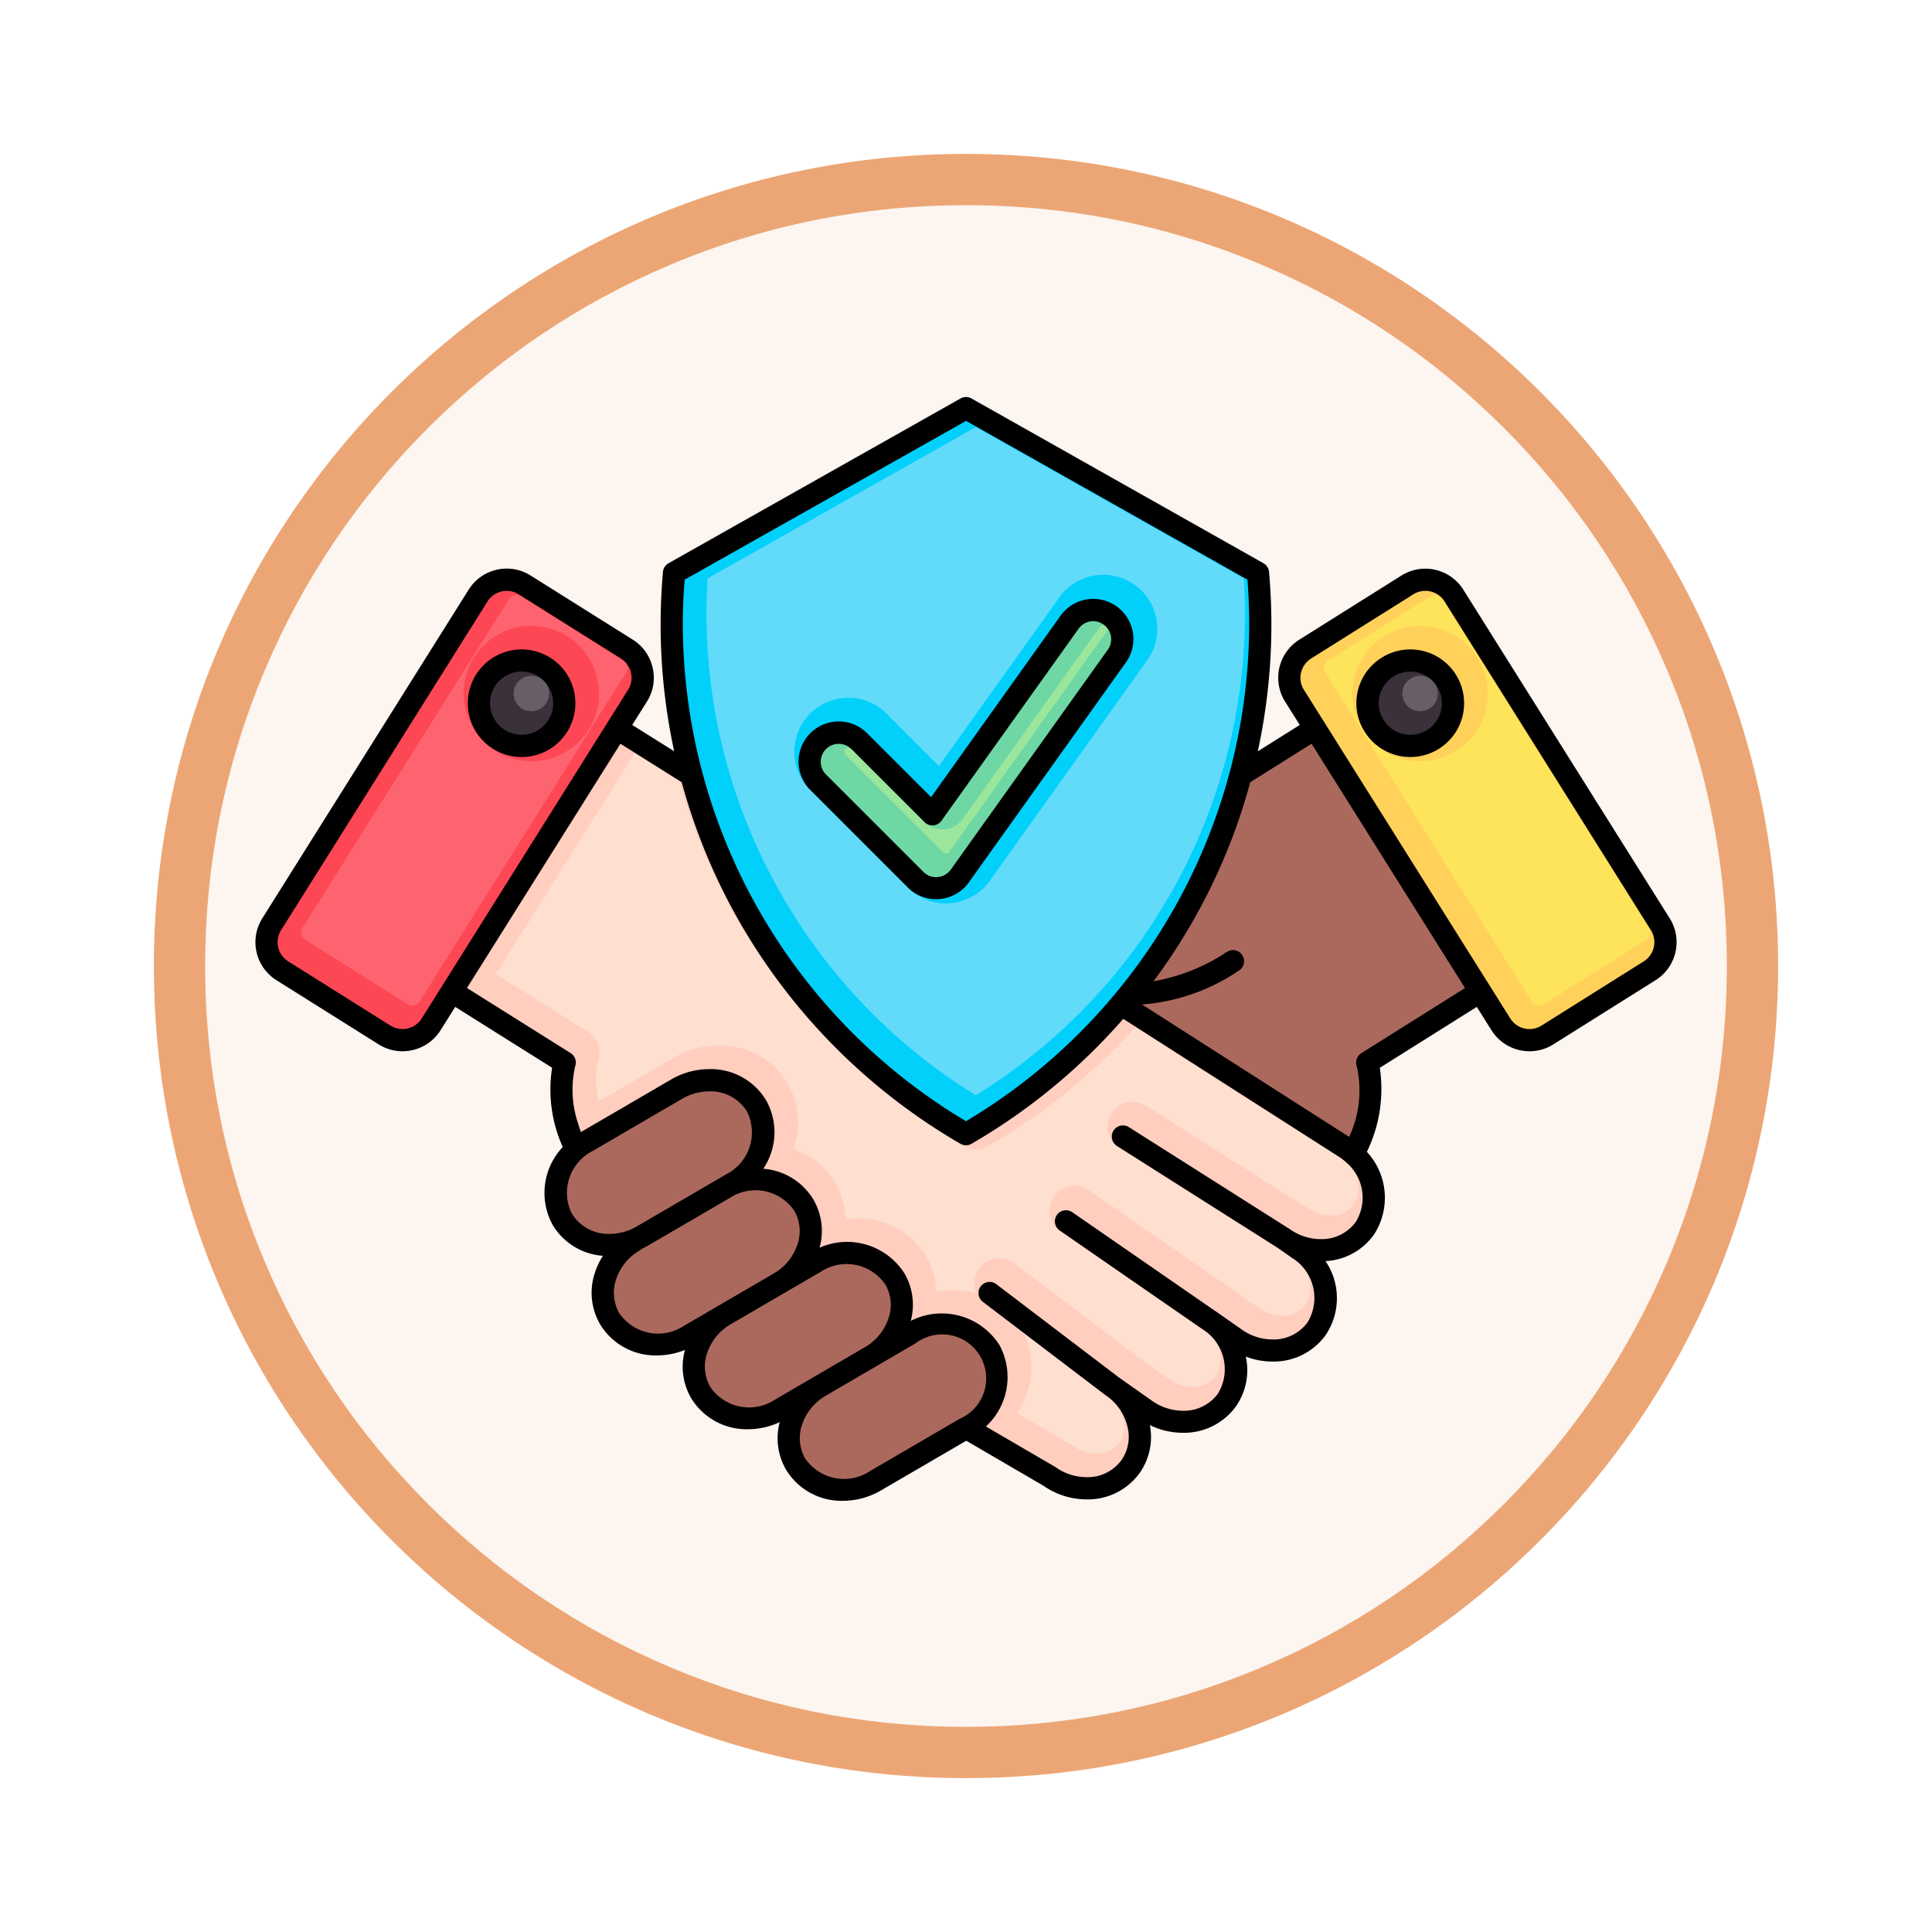 <svg xmlns="http://www.w3.org/2000/svg" xmlns:xlink="http://www.w3.org/1999/xlink" width="113" height="113" viewBox="0 0 113 113">
  <defs>
    <filter id="Trazado_982547" x="0" y="0" width="113" height="113" filterUnits="userSpaceOnUse">
      <feOffset dy="3" input="SourceAlpha"/>
      <feGaussianBlur stdDeviation="3" result="blur"/>
      <feFlood flood-opacity="0.161"/>
      <feComposite operator="in" in2="blur"/>
      <feComposite in="SourceGraphic"/>
    </filter>
  </defs>
  <g id="Grupo_1224220" data-name="Grupo 1224220" transform="translate(-271 -1954.751)">
    <g id="Grupo_1224091" data-name="Grupo 1224091" transform="translate(-84.49 -2620.317)">
      <g id="Grupo_1223183" data-name="Grupo 1223183" transform="translate(364.49 4581.069)">
        <g id="Grupo_1211217" data-name="Grupo 1211217" transform="translate(0)">
          <g id="Grupo_1210736" data-name="Grupo 1210736">
            <g id="Grupo_1210537" data-name="Grupo 1210537">
              <g id="Grupo_1164202" data-name="Grupo 1164202">
                <g id="Grupo_1158168" data-name="Grupo 1158168">
                  <g id="Grupo_1152576" data-name="Grupo 1152576">
                    <g id="Grupo_1148633" data-name="Grupo 1148633">
                      <g id="Grupo_1148525" data-name="Grupo 1148525">
                        <g transform="matrix(1, 0, 0, 1, -9, -6)" filter="url(#Trazado_982547)">
                          <g id="Trazado_982547-2" data-name="Trazado 982547" transform="translate(9 6)" fill="#fcf5f0">
                            <path d="M 47.5 93.5 C 41.289 93.5 35.265 92.284 29.595 89.886 C 24.118 87.569 19.198 84.252 14.973 80.027 C 10.748 75.802 7.431 70.882 5.114 65.405 C 2.716 59.735 1.5 53.711 1.5 47.5 C 1.5 41.289 2.716 35.265 5.114 29.595 C 7.431 24.118 10.748 19.198 14.973 14.973 C 19.198 10.748 24.118 7.431 29.595 5.114 C 35.265 2.716 41.289 1.5 47.5 1.5 C 53.711 1.5 59.735 2.716 65.405 5.114 C 70.882 7.431 75.802 10.748 80.027 14.973 C 84.252 19.198 87.569 24.118 89.886 29.595 C 92.284 35.265 93.5 41.289 93.5 47.5 C 93.5 53.711 92.284 59.735 89.886 65.405 C 87.569 70.882 84.252 75.802 80.027 80.027 C 75.802 84.252 70.882 87.569 65.405 89.886 C 59.735 92.284 53.711 93.5 47.5 93.5 Z" stroke="none"/>
                            <path d="M 47.5 3 C 41.491 3 35.664 4.176 30.18 6.496 C 24.881 8.737 20.122 11.946 16.034 16.034 C 11.946 20.122 8.737 24.881 6.496 30.18 C 4.176 35.664 3 41.491 3 47.5 C 3 53.509 4.176 59.336 6.496 64.82 C 8.737 70.119 11.946 74.878 16.034 78.966 C 20.122 83.054 24.881 86.263 30.18 88.504 C 35.664 90.824 41.491 92 47.5 92 C 53.509 92 59.336 90.824 64.82 88.504 C 70.119 86.263 74.878 83.054 78.966 78.966 C 83.054 74.878 86.263 70.119 88.504 64.82 C 90.824 59.336 92 53.509 92 47.5 C 92 41.491 90.824 35.664 88.504 30.18 C 86.263 24.881 83.054 20.122 78.966 16.034 C 74.878 11.946 70.119 8.737 64.82 6.496 C 59.336 4.176 53.509 3 47.5 3 M 47.5 -7.62939453125e-06 C 73.734 -7.62939453125e-06 95 21.266 95 47.5 C 95 73.734 73.734 95 47.5 95 C 21.266 95 -7.62939453125e-06 73.734 -7.62939453125e-06 47.5 C -7.62939453125e-06 21.266 21.266 -7.62939453125e-06 47.5 -7.62939453125e-06 Z" stroke="none" fill="#eca675"/>
                          </g>
                        </g>
                      </g>
                    </g>
                  </g>
                </g>
              </g>
            </g>
          </g>
        </g>
      </g>
    </g>
    <g id="trust_12914589" transform="translate(285.946 1920.802)">
      <g id="Shadow" transform="translate(0.644 57.819)">
        <g id="Grupo_1224218" data-name="Grupo 1224218" transform="translate(0 0)">
          <g id="Grupo_1224215" data-name="Grupo 1224215" transform="translate(0 10.039)">
            <g id="Grupo_1224210" data-name="Grupo 1224210" transform="translate(8.205 7.048)">
              <path id="Trazado_1180406" data-name="Trazado 1180406" d="M109.91,192.964a3.347,3.347,0,0,1,.664,4.341,3.406,3.406,0,0,1-4.753.591l.864.6A3.227,3.227,0,1,1,103,203.76l-1.563-1.094a3.227,3.227,0,1,1-3.68,5.26l-1.95-1.364a3.227,3.227,0,1,1-3.681,5.26l-16.715-9.743-4.6-2.888c-9.03-5.672-7.038-11.572-7.038-11.572l-9.236-5.8,9.666-15.39,9.236,5.8s4.448-4.359,13.48,1.313h.646L81,178.217c-5.417,3.854-.372,10.606,4.458,7.172S92,180.732,92,180.732a6.037,6.037,0,0,0,3.186,2.533Z" transform="translate(-54.542 -166.428)" fill="#ffcebf"/>
              <path id="Trazado_1180407" data-name="Trazado 1180407" d="M235.149,187.615a7.358,7.358,0,0,1-.806,5.346,3.716,3.716,0,0,0-.408-.327l-14.314-9.372a6.038,6.038,0,0,1-3.186-2.533s-1.717,1.22-6.547,4.656-9.875-3.318-4.458-7.172L212,173.538c9.033-5.672,13.48-1.313,13.48-1.313l9.236-5.8,9.665,15.39Z" transform="translate(-178.975 -166.425)" fill="#ab695d"/>
              <path id="Trazado_1180408" data-name="Trazado 1180408" d="M319.636,279.84l-14.722-9.7,14.314,9.372A3.725,3.725,0,0,1,319.636,279.84Z" transform="translate(-264.268 -253.303)" fill="#fff"/>
            </g>
            <path id="Trazado_1180409" data-name="Trazado 1180409" d="M4.3,143.16a1.978,1.978,0,0,0,.621,2.718l5.986,3.759a1.977,1.977,0,0,0,2.718-.621L25.7,129.787a1.977,1.977,0,0,0-.621-2.718l-5.985-3.759a1.977,1.977,0,0,0-2.718.621Z" transform="translate(-4 -123.01)" fill="#fd4755"/>
            <circle id="Elipse_14741" data-name="Elipse 14741" cx="2.497" cy="2.497" r="2.497" transform="translate(12.422 4.724)" fill="#3a313a"/>
            <g id="Grupo_1224211" data-name="Grupo 1224211" transform="translate(30.541 43.581)">
              <path id="Trazado_1180410" data-name="Trazado 1180410" d="M203.893,392.965a3.4,3.4,0,0,1-1.451,4.556l-5.237,3.053a3.222,3.222,0,1,1-3.229-5.538l5.237-3.053A3.4,3.4,0,0,1,203.893,392.965Z" transform="translate(-192.128 -391.459)" fill="#ab695d"/>
            </g>
            <g id="Grupo_1224212" data-name="Grupo 1224212" transform="translate(24.991 39.396)">
              <path id="Trazado_1180411" data-name="Trazado 1180411" d="M169.7,367.187a3.4,3.4,0,0,1-1.451,4.556l-5.237,3.053a3.222,3.222,0,1,1-3.229-5.539l5.237-3.053a3.4,3.4,0,0,1,4.68.983Z" transform="translate(-157.937 -365.681)" fill="#ab695d"/>
            </g>
            <g id="Grupo_1224213" data-name="Grupo 1224213" transform="translate(19.666 35.079)">
              <path id="Trazado_1180412" data-name="Trazado 1180412" d="M136.9,340.6a3.4,3.4,0,0,1-1.451,4.556l-5.237,3.053a3.222,3.222,0,1,1-3.229-5.538l5.237-3.053A3.4,3.4,0,0,1,136.9,340.6Z" transform="translate(-125.138 -339.089)" fill="#ab695d"/>
            </g>
            <g id="Grupo_1224214" data-name="Grupo 1224214" transform="translate(16.898 29.272)">
              <path id="Trazado_1180413" data-name="Trazado 1180413" d="M119.852,304.826a3.4,3.4,0,0,1-1.451,4.556l-5.237,3.053a3.222,3.222,0,1,1-3.228-5.539l5.237-3.053A3.4,3.4,0,0,1,119.852,304.826Z" transform="translate(-108.087 -303.32)" fill="#ab695d"/>
            </g>
            <path id="Trazado_1180414" data-name="Trazado 1180414" d="M394.186,143.16a1.978,1.978,0,0,1-.621,2.718l-5.986,3.759a1.977,1.977,0,0,1-2.718-.621l-12.075-19.229a1.977,1.977,0,0,1,.621-2.718l5.985-3.759a1.977,1.977,0,0,1,2.718.621Z" transform="translate(-312.665 -123.01)" fill="#ffd15b"/>
            <circle id="Elipse_14742" data-name="Elipse 14742" cx="2.497" cy="2.497" r="2.497" transform="translate(64.404 4.724)" fill="#3a313a"/>
          </g>
          <g id="Grupo_1224217" data-name="Grupo 1224217" transform="translate(23.698)">
            <path id="Trazado_1180415" data-name="Trazado 1180415" d="M184.4,73.811c0-1.013-.049-2.014-.134-3l-17.078-9.638-17.078,9.638c-.086.991-.134,1.992-.134,3a34.41,34.41,0,0,0,17.212,29.818A34.409,34.409,0,0,0,184.4,73.811Z" transform="translate(-149.975 -61.169)" fill="#01d0fb"/>
            <g id="Grupo_1224216" data-name="Grupo 1224216" transform="translate(8.068 11.808)">
              <path id="Trazado_1180416" data-name="Trazado 1180416" d="M207.074,150.169a1.7,1.7,0,0,1-1.2-.5l-5.7-5.7a1.7,1.7,0,0,1,2.4-2.4l4.283,4.283,8.021-11.232a1.7,1.7,0,0,1,2.767,1.975l-9.187,12.865a1.7,1.7,0,0,1-1.243.706C207.167,150.167,207.12,150.169,207.074,150.169Z" transform="translate(-199.672 -133.904)" fill="#6fd7a3"/>
            </g>
          </g>
        </g>
      </g>
      <g id="Base" transform="translate(2.672 58.928)">
        <path id="Trazado_1180417" data-name="Trazado 1180417" d="M121.733,226.444a2.309,2.309,0,0,1-1.326-.43c-.032-.023-.067-.045-.1-.065l-3.218-1.876a4.682,4.682,0,0,0,.415-4.658l4.864,3.7.047.034a2.276,2.276,0,0,1,.931,1.342,1.6,1.6,0,0,1-.217,1.291,1.656,1.656,0,0,1-1.392.662Zm5.629-3.9a2.309,2.309,0,0,1-1.326-.43l-1.925-1.347-7.16-5.447a1.448,1.448,0,0,0-.884-.3,1.461,1.461,0,0,0-1.33,2.066,4.989,4.989,0,0,0-1.422-.2,5.162,5.162,0,0,0-.929.085,4.386,4.386,0,0,0-.592-2.038,4.582,4.582,0,0,0-4.03-2.232,5.173,5.173,0,0,0-.7.047,4.391,4.391,0,0,0-.6-2.133,4.435,4.435,0,0,0-2.455-1.979,4.531,4.531,0,0,0-.314-3.828,4.583,4.583,0,0,0-4.031-2.231,5.265,5.265,0,0,0-2.647.722l-4.374,2.55a5.269,5.269,0,0,1-.041-2.393,1.456,1.456,0,0,0-.613-1.688L86.62,198.4l8.11-12.916,2.631,1.652a35.686,35.686,0,0,0,3.6,8.437,36.087,36.087,0,0,0,12.992,12.886,1.461,1.461,0,0,0,1.463,0,35.941,35.941,0,0,0,8.611-6.952l12.1,7.735a2.489,2.489,0,0,1,.226.183l.009.008h0a1.9,1.9,0,0,1,.457,2.427,1.656,1.656,0,0,1-1.393.662,2.308,2.308,0,0,1-1.323-.428l-.049-.033-9.41-5.964a1.461,1.461,0,0,0-1.564,2.469l9.374,5.94.835.584a1.948,1.948,0,0,1,.713,2.634,1.655,1.655,0,0,1-1.392.661,2.311,2.311,0,0,1-1.327-.43l-1.576-1.1-8.348-5.771a1.461,1.461,0,1,0-1.661,2.4l8.346,5.769a1.947,1.947,0,0,1,.713,2.633A1.657,1.657,0,0,1,127.362,222.548Z" transform="translate(-75.236 -166.408)" fill="#ffdfcf"/>
        <path id="Trazado_1180418" data-name="Trazado 1180418" d="M336.656,200.071a14.492,14.492,0,0,0,3.867-1.756,1.461,1.461,0,1,0-1.554-2.475,13.346,13.346,0,0,1-1.9,1q.412-.634.788-1.272a35.686,35.686,0,0,0,3.6-8.437l2.631-1.652L352.2,198.4l-5.375,3.375a1.457,1.457,0,0,0-.609,1.7,5.083,5.083,0,0,1-.106,2.644Z" transform="translate(-284.68 -166.409)" fill="#ab695d"/>
        <path id="Trazado_1180419" data-name="Trazado 1180419" d="M22.985,152.511a.5.5,0,0,1-.266-.076l-5.986-3.759a.511.511,0,0,1-.161-.7l12.075-19.229a.505.505,0,0,1,.438-.237.5.5,0,0,1,.266.076l5.985,3.759a.516.516,0,0,1,.161.7L23.422,152.274a.5.5,0,0,1-.437.237Zm6.972-22.2a3.959,3.959,0,1,0,2.1.606,3.939,3.939,0,0,0-2.1-.606Z" transform="translate(-16.494 -118.683)" fill="#fe646f"/>
        <path id="Trazado_1180420" data-name="Trazado 1180420" d="M94.06,159.679a1.036,1.036,0,1,1,.879-.485A1.033,1.033,0,0,1,94.06,159.679Z" transform="translate(-80.602 -143.059)" fill="#685e68"/>
        <g id="Grupo_1224219" data-name="Grupo 1224219" transform="translate(16.895 39.095)">
          <path id="Trazado_1180421" data-name="Trazado 1180421" d="M206.331,403.658a1.69,1.69,0,0,1-1.5-.783,1.6,1.6,0,0,1-.11-1.3,2.263,2.263,0,0,1,1.033-1.256l2.916-1.7,2.322-1.354a2.355,2.355,0,0,1,1.182-.328,1.689,1.689,0,0,1,1.5.784,1.6,1.6,0,0,1,.106,1.324,2.276,2.276,0,0,1-1.031,1.234l-5.237,3.053a2.353,2.353,0,0,1-1.182.328h0Z" transform="translate(-190.985 -382.63)" fill="#ab695d"/>
          <path id="Trazado_1180422" data-name="Trazado 1180422" d="M172.139,377.878a1.689,1.689,0,0,1-1.5-.784,1.594,1.594,0,0,1-.11-1.3,2.264,2.264,0,0,1,1.034-1.257l5.237-3.053a2.356,2.356,0,0,1,1.182-.328,1.689,1.689,0,0,1,1.5.784,1.594,1.594,0,0,1,.11,1.3,2.262,2.262,0,0,1-1.028,1.253l-5.244,3.057A2.353,2.353,0,0,1,172.139,377.878Z" transform="translate(-162.343 -361.035)" fill="#ab695d"/>
          <path id="Trazado_1180423" data-name="Trazado 1180423" d="M139.342,351.291a1.69,1.69,0,0,1-1.5-.783,1.594,1.594,0,0,1-.11-1.3,2.264,2.264,0,0,1,1.035-1.257,1.415,1.415,0,0,0,.156-.106c.111-.055.211-.108.3-.163l4.781-2.787a2.354,2.354,0,0,1,1.178-.325,1.689,1.689,0,0,1,1.5.783,1.593,1.593,0,0,1,.11,1.3,2.264,2.264,0,0,1-1.035,1.257l-5.237,3.053A2.357,2.357,0,0,1,139.342,351.291Z" transform="translate(-134.871 -338.764)" fill="#ab695d"/>
          <path id="Trazado_1180424" data-name="Trazado 1180424" d="M122.273,315.531a1.7,1.7,0,0,1-1.507-.781,1.942,1.942,0,0,1,.925-2.558l5.237-3.053a2.341,2.341,0,0,1,1.175-.325,1.7,1.7,0,0,1,1.507.781,1.942,1.942,0,0,1-.925,2.558l-5.237,3.053a2.341,2.341,0,0,1-1.175.325Z" transform="translate(-120.564 -308.814)" fill="#ab695d"/>
        </g>
        <path id="Trazado_1180425" data-name="Trazado 1180425" d="M397.578,152.51a.5.5,0,0,1-.437-.237l-12.075-19.229a.516.516,0,0,1,.161-.7l5.985-3.759a.5.5,0,0,1,.266-.076.505.505,0,0,1,.437.237l12.075,19.229a.511.511,0,0,1-.161.7l-5.986,3.759A.5.5,0,0,1,397.578,152.51Zm-6.972-22.2a3.958,3.958,0,1,0,3.355,1.854A3.949,3.949,0,0,0,390.606,130.307Z" transform="translate(-325.167 -118.682)" fill="#fee45a"/>
        <path id="Trazado_1180426" data-name="Trazado 1180426" d="M414.263,159.679a1.036,1.036,0,1,1,.549-.159A1.032,1.032,0,0,1,414.263,159.679Z" transform="translate(-348.819 -143.059)" fill="#685e68"/>
        <path id="Trazado_1180427" data-name="Trazado 1180427" d="M178.232,107.08a33.143,33.143,0,0,1-15.751-28.117c0-.682.024-1.392.071-2.116L178.232,68l15.68,8.849c.047.724.071,1.434.071,2.116a33.143,33.143,0,0,1-15.751,28.117Zm-7.445-23.25a3.161,3.161,0,0,0-2.235,5.4l5.7,5.7a3.14,3.14,0,0,0,2.235.926c.1,0,.185,0,.268-.011a3.154,3.154,0,0,0,2.3-1.312l9.187-12.866a3.161,3.161,0,1,0-5.145-3.673l-7.018,9.828-3.063-3.064a3.139,3.139,0,0,0-2.235-.926Z" transform="translate(-138.781 -67.998)" fill="#62dbfb"/>
        <path id="Trazado_1180428" data-name="Trazado 1180428" d="M218.107,152.74a.226.226,0,0,1-.158-.071l-5.7-5.7a.239.239,0,1,1,.338-.338l4.283,4.283a1.452,1.452,0,0,0,1.033.428c.04,0,.079,0,.119,0a1.46,1.46,0,0,0,1.07-.607l8.021-11.232a.24.24,0,0,1,.2-.1.232.232,0,0,1,.137.044.239.239,0,0,1,.056.333l-9.186,12.865a.241.241,0,0,1-.18.1Z" transform="translate(-180.409 -127.805)" fill="#9be69d"/>
      </g>
      <g id="Outline" transform="translate(-0.007 57.17)">
        <path id="Trazado_1180429" data-name="Trazado 1180429" d="M23.226,73a2.6,2.6,0,0,0-1.159-1.636l-5.985-3.759a2.626,2.626,0,0,0-3.613.826L.394,87.664a2.624,2.624,0,0,0,.826,3.613l5.986,3.759a2.625,2.625,0,0,0,3.613-.826l.86-1.37L17.346,96.4a8.194,8.194,0,0,0,.623,4.637,3.9,3.9,0,0,0-.592,4.553,3.734,3.734,0,0,0,2.941,1.809,4.22,4.22,0,0,0-.47.993,3.677,3.677,0,0,0,.3,3.005,3.794,3.794,0,0,0,3.329,1.829,4.4,4.4,0,0,0,1.641-.322,3.654,3.654,0,0,0,.354,2.81,3.8,3.8,0,0,0,3.329,1.83,4.423,4.423,0,0,0,1.859-.417,3.65,3.65,0,0,0,.363,2.773,3.794,3.794,0,0,0,3.329,1.829,4.45,4.45,0,0,0,2.239-.613l4.979-2.9,4.52,2.635a4.407,4.407,0,0,0,2.513.795,3.735,3.735,0,0,0,3.121-1.562,3.658,3.658,0,0,0,.584-2.783,4.36,4.36,0,0,0,1.924.449,3.736,3.736,0,0,0,3.122-1.563,3.691,3.691,0,0,0,.564-2.893,4.342,4.342,0,0,0,1.56.29A3.735,3.735,0,0,0,62.6,112.02a3.867,3.867,0,0,0-.018-4.311,3.7,3.7,0,0,0,2.835-1.553A3.955,3.955,0,0,0,65,101.318a8.4,8.4,0,0,0,.757-4.915L71.43,92.84l.86,1.37a2.625,2.625,0,0,0,3.613.826l5.986-3.759a2.624,2.624,0,0,0,.826-3.613L70.639,68.435a2.626,2.626,0,0,0-3.613-.826l-5.985,3.759a2.626,2.626,0,0,0-.826,3.613l.86,1.37-2.453,1.54a35.181,35.181,0,0,0,.794-7.429c0-.982-.046-2.012-.137-3.061a.65.65,0,0,0-.328-.51L41.873,57.254a.65.65,0,0,0-.638,0L24.157,66.891a.65.65,0,0,0-.328.51c-.091,1.048-.137,2.078-.137,3.061a35.18,35.18,0,0,0,.794,7.429l-2.453-1.54.86-1.369A2.6,2.6,0,0,0,23.226,73ZM25.1,67.853l16.459-9.288,16.459,9.288c.069.894.1,1.77.1,2.609A33.9,33.9,0,0,1,41.554,99.527,33.9,33.9,0,0,1,24.991,70.462C24.991,69.622,25.026,68.746,25.1,67.853Zm36.053,5.44a1.313,1.313,0,0,1,.583-.826l5.985-3.759a1.327,1.327,0,0,1,1.823.417L81.614,88.354a1.324,1.324,0,0,1-.416,1.823l-5.986,3.759a1.326,1.326,0,0,1-1.822-.417L61.315,74.29a1.312,1.312,0,0,1-.167-1ZM70.739,91.74l-6.062,3.807a.649.649,0,0,0-.271.755,6.4,6.4,0,0,1-.443,4.141L51.85,92.7a11.644,11.644,0,0,0,5.664-1.982.649.649,0,0,0-.691-1.1,11.237,11.237,0,0,1-4.3,1.722A34.676,34.676,0,0,0,58.181,79.7l3.585-2.251ZM28.53,88.246a35.273,35.273,0,0,0,12.7,12.6.65.65,0,0,0,.65,0,35.255,35.255,0,0,0,8.872-7.306l12.7,8.119a3.3,3.3,0,0,1,.329.266h0a2.7,2.7,0,0,1,.572,3.489,2.455,2.455,0,0,1-2.058,1.009,3.115,3.115,0,0,1-1.787-.574l0,0-.013-.007-.012-.009-9.4-5.958a.649.649,0,1,0-.7,1.1l9.39,5.95.85.595a2.753,2.753,0,0,1,.913,3.764,2.454,2.454,0,0,1-2.057,1.008,3.119,3.119,0,0,1-1.792-.577l-1.558-1.091-.005,0h0l-8.353-5.774a.649.649,0,1,0-.738,1.068l8.349,5.771h0a2.753,2.753,0,0,1,.913,3.764,2.455,2.455,0,0,1-2.058,1.009,3.116,3.116,0,0,1-1.791-.576L50.5,114.516l-7.173-5.457a.649.649,0,1,0-.786,1.034l7.183,5.465.012.008.009.007.006,0A3.082,3.082,0,0,1,51,117.4a2.4,2.4,0,0,1-.344,1.938,2.454,2.454,0,0,1-2.057,1.008,3.117,3.117,0,0,1-1.791-.576l-.045-.029-4.045-2.358a3.93,3.93,0,0,0,.792-4.763,4,4,0,0,0-5.187-1.415,3.65,3.65,0,0,0-.364-2.77,3.978,3.978,0,0,0-4.97-1.509,3.654,3.654,0,0,0-.355-2.808,3.748,3.748,0,0,0-2.937-1.81,3.821,3.821,0,0,0,.169-4,3.779,3.779,0,0,0-3.33-1.828,4.452,4.452,0,0,0-2.238.612l-5.237,3.053-.028.017q-.092-.247-.167-.5a6.156,6.156,0,0,1-.168-3.362.649.649,0,0,0-.27-.758l-6.062-3.807L21.342,77.45,24.927,79.7a34.9,34.9,0,0,0,3.6,8.545Zm3.613,31a2.4,2.4,0,0,1-.182-1.957,3.073,3.073,0,0,1,1.4-1.712h0l2.914-1.7h0l2.322-1.354a2.576,2.576,0,1,1,2.575,4.417l-5.237,3.053a2.747,2.747,0,0,1-3.792-.748Zm-5.551-4.185a2.394,2.394,0,0,1-.182-1.957,3.074,3.074,0,0,1,1.4-1.712l3.141-1.831h0l2.1-1.222a2.747,2.747,0,0,1,3.792.748,2.4,2.4,0,0,1,.182,1.957,3.075,3.075,0,0,1-1.4,1.711h0l-5.237,3.053A2.747,2.747,0,0,1,26.592,115.06Zm-5.324-4.317a2.4,2.4,0,0,1-.182-1.957,3.073,3.073,0,0,1,1.4-1.712.646.646,0,0,0,.118-.09c.116-.055.231-.113.342-.178l4.781-2.786a2.747,2.747,0,0,1,3.788.75,2.394,2.394,0,0,1,.182,1.957,3.074,3.074,0,0,1-1.4,1.712l-5.237,3.053A2.747,2.747,0,0,1,21.267,110.743ZM18.5,104.936a2.747,2.747,0,0,1,1.217-3.668l5.237-3.053a3.152,3.152,0,0,1,1.584-.435,2.5,2.5,0,0,1,2.208,1.184,2.747,2.747,0,0,1-1.217,3.668l-.457.266,0,0h0l-4.776,2.784a3.152,3.152,0,0,1-1.584.435,2.5,2.5,0,0,1-2.208-1.183ZM9.718,93.519a1.326,1.326,0,0,1-1.822.417L1.91,90.177a1.324,1.324,0,0,1-.416-1.823L13.568,69.126a1.327,1.327,0,0,1,1.823-.417l5.985,3.758a1.328,1.328,0,0,1,.416,1.823Z" transform="translate(0.007 -57.17)"/>
        <path id="Trazado_1180430" data-name="Trazado 1180430" d="M81.343,148.592a3.147,3.147,0,1,0-1.676,5.812h0a3.147,3.147,0,0,0,1.675-5.812ZM79.668,153.1a1.848,1.848,0,1,1,1.567-.865A1.844,1.844,0,0,1,79.668,153.1Z" transform="translate(-64.1 -133.347)"/>
        <path id="Trazado_1180431" data-name="Trazado 1180431" d="M397.2,152.929a3.147,3.147,0,1,0,.991-4.338,3.131,3.131,0,0,0-.991,4.338Zm1.682-3.238a1.848,1.848,0,1,1-.582,2.547A1.841,1.841,0,0,1,398.886,149.691Z" transform="translate(-332.317 -133.346)"/>
        <path id="Trazado_1180432" data-name="Trazado 1180432" d="M196.359,141.078l5.7,5.7a2.334,2.334,0,0,0,1.661.688c.066,0,.132,0,.194-.008a2.347,2.347,0,0,0,1.718-.976l9.187-12.865a2.349,2.349,0,1,0-3.824-2.73L203.423,141.5l-3.741-3.741a2.349,2.349,0,1,0-3.322,3.322Zm2.4-2.4,4.283,4.283a.649.649,0,0,0,.988-.082l8.021-11.232a1.053,1.053,0,0,1,.856-.44,1.041,1.041,0,0,1,.609.2,1.052,1.052,0,0,1,.245,1.465l-9.186,12.865a1.053,1.053,0,0,1-.774.437,1.029,1.029,0,0,1-.825-.3l-5.7-5.7a1.05,1.05,0,1,1,1.486-1.485Z" transform="translate(-163.904 -118.096)"/>
      </g>
    </g>
  </g>
</svg>
